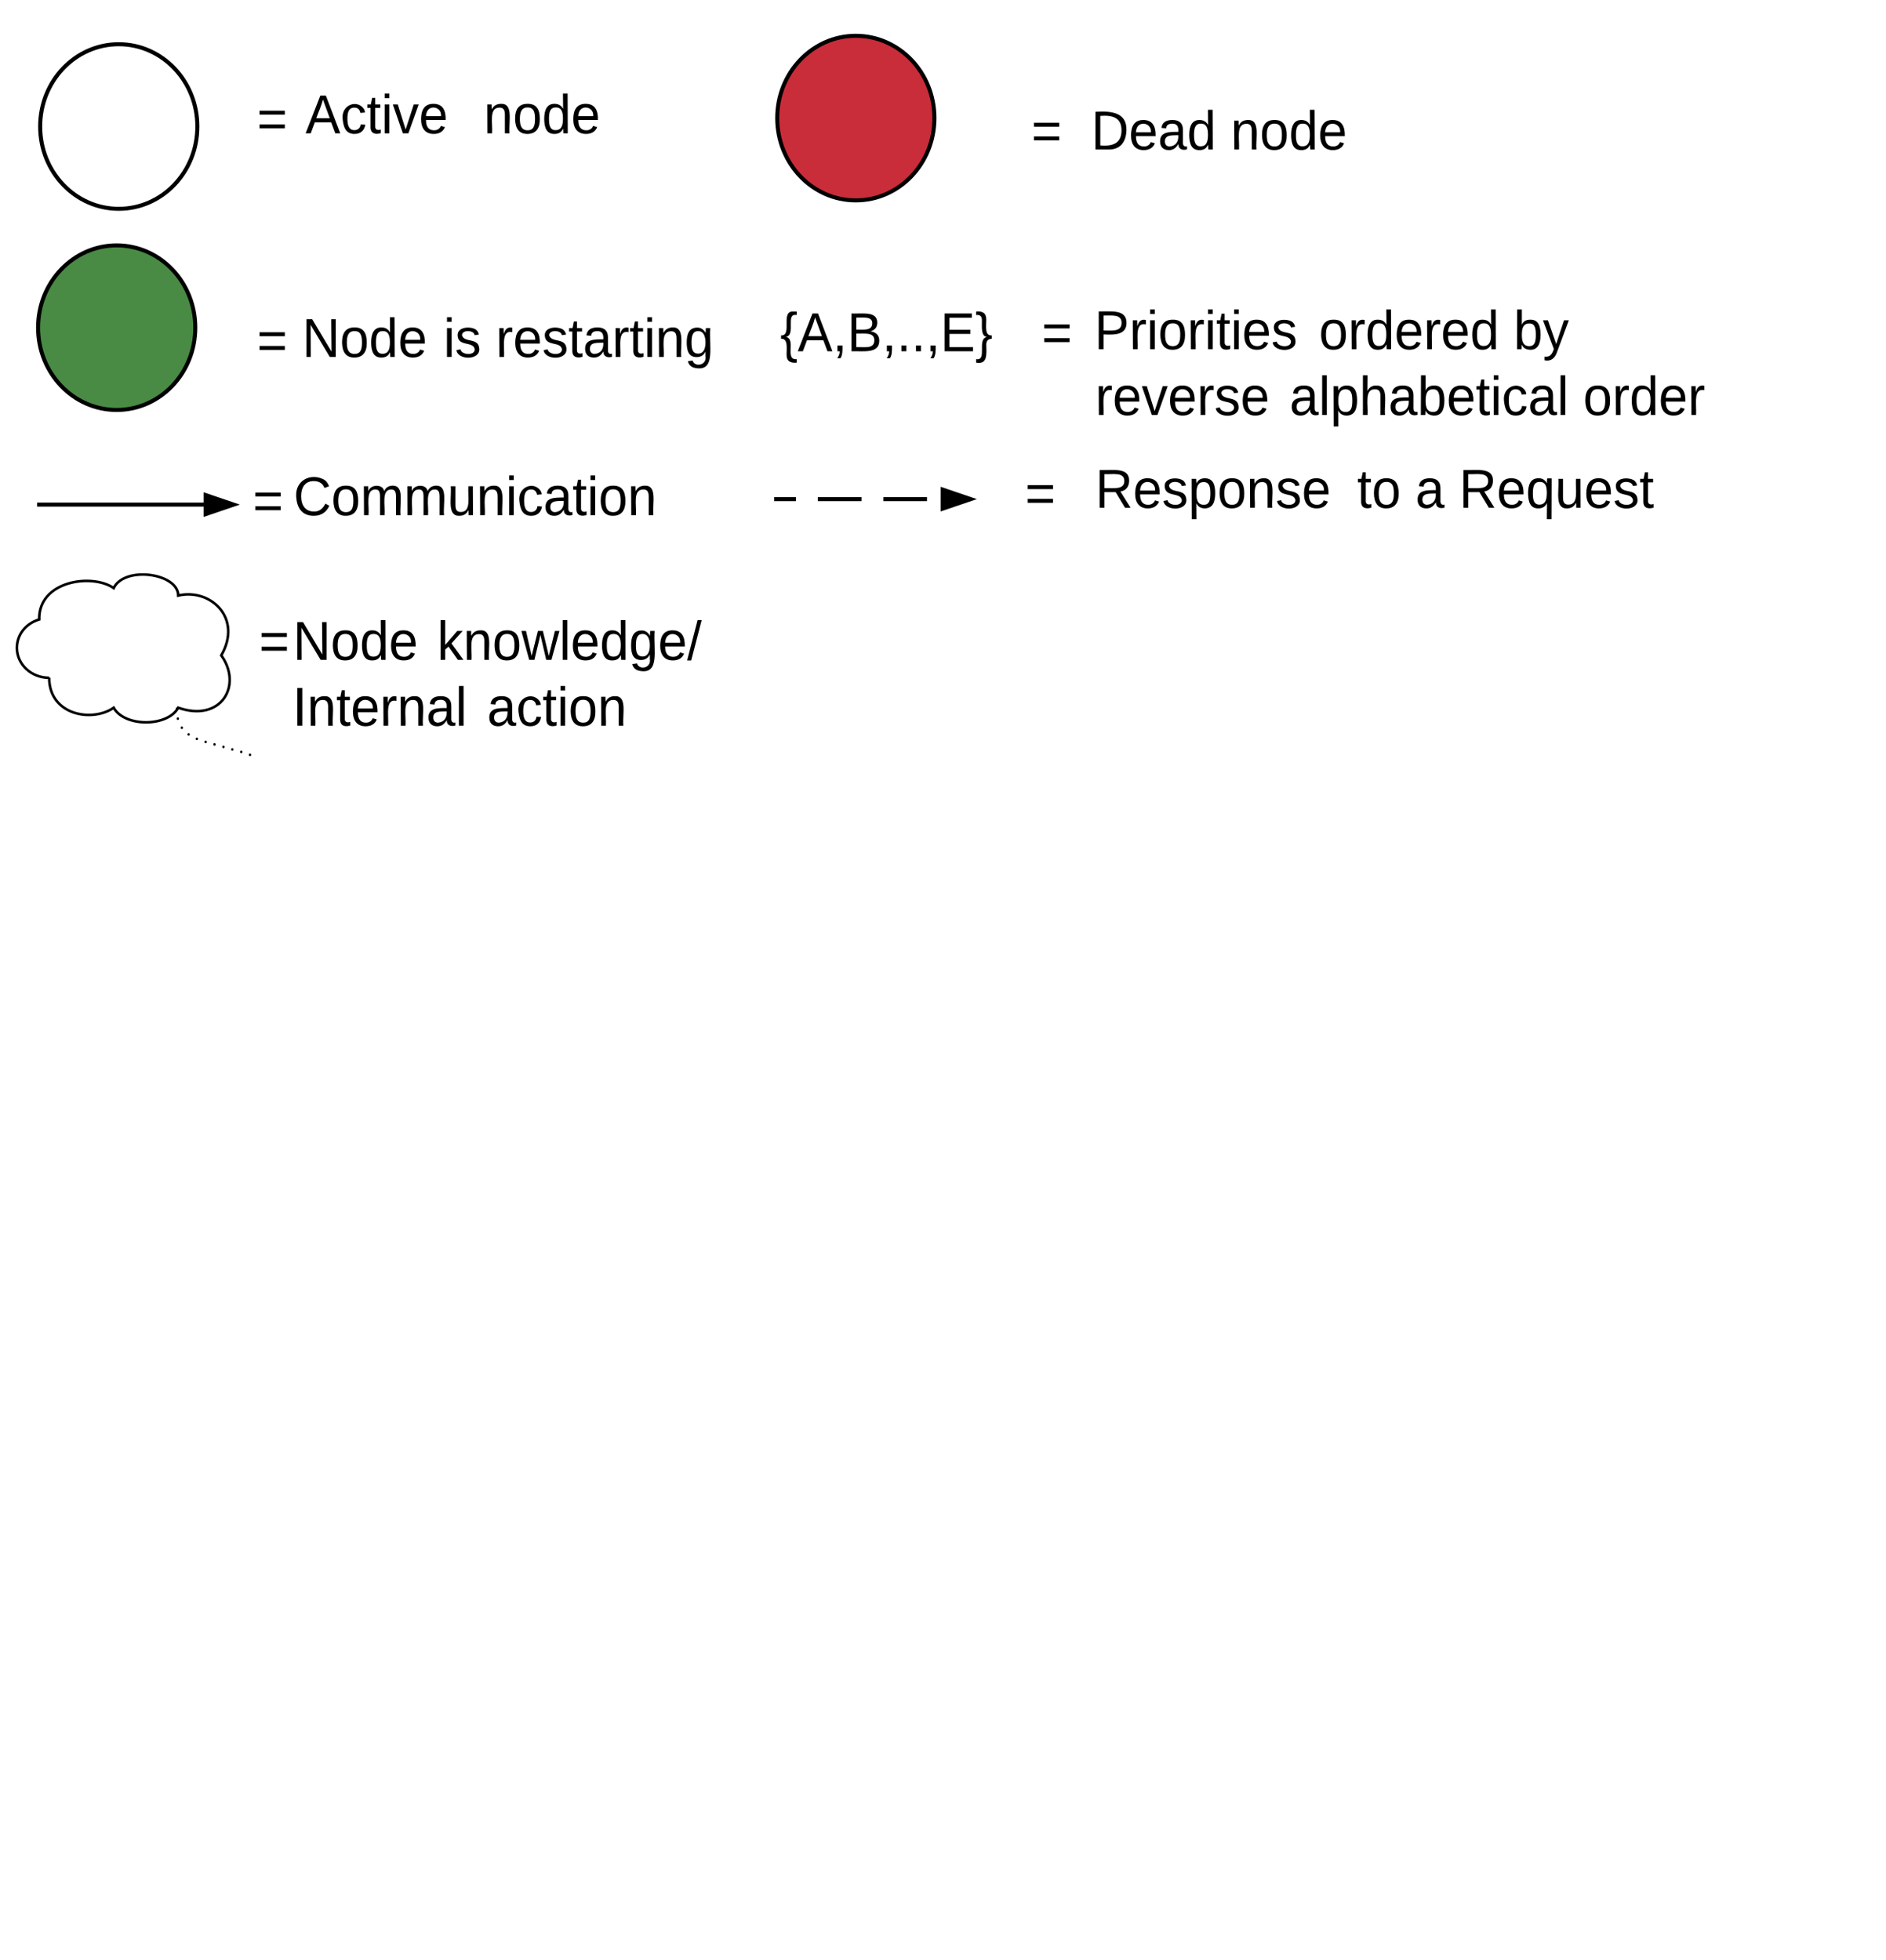 <?xml version="1.0" encoding="UTF-8" standalone="no"?>
<svg
   xmlns:dc="http://purl.org/dc/elements/1.1/"
   xmlns:cc="http://creativecommons.org/ns#"
   xmlns:rdf="http://www.w3.org/1999/02/22-rdf-syntax-ns#"
   xmlns:svg="http://www.w3.org/2000/svg"
   xmlns="http://www.w3.org/2000/svg"
   xmlns:xlink="http://www.w3.org/1999/xlink"
   version="1.1"
   id="svg2"
   height="769"
   width="740">
  <defs
     id="defs467" />
  <g
     id="g4"
     transform="translate(0 -44)">
    <path
       style="fill:none"
       id="path6"
       d="m 235.134,566.679 c 0,-2.228 1.727,-4.036 3.855,-4.036 l 208.16,0 c 2.128,0 3.855,1.808 3.855,4.036 l 0,40.36 c 0,2.228 -1.727,4.036 -3.855,4.036 l -208.16,0 c -2.128,0 -3.855,-1.808 -3.855,-4.036 z" />
    <use
       height="100%"
       width="100%"
       y="0"
       x="0"
       id="use8"
       transform="matrix(0.771,0,0,0.807,101.607,302.893)"
       xlink:href="#a" />
    <use
       height="100%"
       width="100%"
       y="0"
       x="0"
       id="use10"
       transform="matrix(0.771,0,0,0.807,114.953,302.893)"
       xlink:href="#b" />
    <use
       height="100%"
       width="100%"
       y="0"
       x="0"
       id="use12"
       transform="matrix(0.771,0,0,0.807,171.49,302.893)"
       xlink:href="#c" />
    <use
       id="use14"
       transform="matrix(1,0,0,1,300,682) translate(41.593 53.333)"
       xlink:href="#d" />
    <use
       height="100%"
       width="100%"
       y="0"
       x="0"
       id="use16"
       transform="matrix(0.771,0,0,0.807,114.781,328.723)"
       xlink:href="#e" />
    <use
       height="100%"
       width="100%"
       y="0"
       x="0"
       id="use18"
       transform="matrix(0.771,0,0,0.807,191.135,328.723)"
       xlink:href="#f" />
    <path
       style="fill:#ffffff;stroke:#000000;stroke-width:1.016"
       id="path20"
       d="m 19.295,309.945 c -6.989,0 -12.659,-5.257 -12.659,-11.737 0,-5.184 3.429,-9.561 8.746,-11.165 -0.306,-15.243 20.793,-18.177 29.233,-12.309 4.22,-8.803 25.319,-5.868 25.319,2.934 12.659,-2.934 25.319,8.803 16.879,23.473 8.44,11.737 0,26.408 -16.879,20.539 -4.22,7.629 -21.099,7.629 -25.319,0 -8.44,5.868 -25.319,2.934 -25.319,-11.737 z" />
    <use
       id="use22"
       transform="matrix(1,0,0,1,100,652) translate(78.505 66.9)"
       xlink:href="#g" />
    <path
       style="fill:#ffffff;stroke:#000000;stroke-width:1.578"
       id="path24"
       d="m 77.437,93.639 c 0,17.839 -13.8,32.288 -30.839,32.288 -17.038,0 -30.839,-14.449 -30.839,-32.288 0,-17.839 13.8,-32.288 30.839,-32.288 17.038,0 30.839,14.449 30.839,32.288 z" />
    <use
       id="use26"
       transform="matrix(1,0,0,1,140,64) translate(40.005 44.4)"
       xlink:href="#g" />
    <path
       style="fill:none"
       id="path28"
       d="m 238.556,75.903 c 0,-2.228 1.727,-4.036 3.855,-4.036 l 192.741,0 c 2.128,0 3.855,1.808 3.855,4.036 l 0,40.36 c 0,2.228 -1.727,4.036 -3.855,4.036 l -192.741,0 c -2.128,0 -3.855,-1.808 -3.855,-4.036 z" />
    <use
       height="100%"
       width="100%"
       y="0"
       x="0"
       id="use30"
       transform="matrix(0.771,0,0,0.807,100.793,97.944)"
       xlink:href="#h" />
    <use
       height="100%"
       width="100%"
       y="0"
       x="0"
       id="use32"
       transform="matrix(0.771,0,0,0.807,119.867,96.315)"
       xlink:href="#i" />
    <use
       height="100%"
       width="100%"
       y="0"
       x="0"
       id="use34"
       transform="matrix(0.771,0,0,0.807,189.825,96.315)"
       xlink:href="#j" />
    <path
       id="path36"
       fill="none"
       d="M20 405c0-2.76 2.24-5 5-5h690c2.76 0 5 2.24 5 5v98c0 2.76-2.24 5-5 5H25c-2.76 0-5-2.24-5-5z" />
    <use
       height="100%"
       width="100%"
       y="0"
       x="0"
       id="use38"
       transform="matrix(0.771,0,0,0.807,306.116,181.815)"
       xlink:href="#k" />
    <use
       height="100%"
       width="100%"
       y="0"
       x="0"
       id="use40"
       transform="matrix(0.771,0,0,0.807,408.718,181.815)"
       xlink:href="#l" />
    <use
       height="100%"
       width="100%"
       y="0"
       x="0"
       id="use42"
       transform="matrix(0.771,0,0,0.807,429.396,181.001)"
       xlink:href="#m" />
    <use
       height="100%"
       width="100%"
       y="0"
       x="0"
       id="use44"
       transform="matrix(0.771,0,0,0.807,517.514,181.001)"
       xlink:href="#n" />
    <use
       height="100%"
       width="100%"
       y="0"
       x="0"
       id="use46"
       transform="matrix(0.771,0,0,0.807,593.925,181.001)"
       xlink:href="#o" />
    <use
       id="use48"
       transform="matrix(1,0,0,1,20,400) translate(40.63 75.333)"
       xlink:href="#p" />
    <use
       height="100%"
       width="100%"
       y="0"
       x="0"
       id="use50"
       transform="matrix(0.771,0,0,0.807,429.738,206.831)"
       xlink:href="#q" />
    <use
       height="100%"
       width="100%"
       y="0"
       x="0"
       id="use52"
       transform="matrix(0.771,0,0,0.807,505.978,206.831)"
       xlink:href="#r" />
    <use
       height="100%"
       width="100%"
       y="0"
       x="0"
       id="use54"
       transform="matrix(0.771,0,0,0.807,621.165,206.831)"
       xlink:href="#s" />
    <path
       style="fill:none;stroke:#000000;stroke-width:1.578"
       id="path56"
       d="m 14.568,241.982 77.096,0" />
    <path
       style="stroke:#000000;stroke-width:1.578"
       id="path58"
       d="m 91.664,241.982 -11.002,3.745 0,-7.491 z" />
    <path
       style="fill:none"
       id="path60"
       d="m 303.757,239.833 77.096,0" />
    <path
       style="fill:none;stroke:#000000;stroke-width:1.578"
       id="path62"
       d="m 303.757,239.833 8.558,0 m 8.573,0 17.139,0 m 8.558,0 17.139,0 m 8.558,0 8.573,0" />
    <path
       style="stroke:#000000;stroke-width:1.578"
       id="path64"
       d="m 380.854,239.833 -11.002,3.745 0,-7.491 z" />
    <path
       id="path66"
       fill="none"
       d="M232.1 763.63V766l.14 2.04.26 1.8.35 1.57.43 1.45.5 1.32.58 1.24.66 1.17.74 1.12.84 1.07.95 1.06 1.1 1.06 1.3 1.05 1.53 1.08 1.87 1.13 2.38 1.2 3.2 1.34 4.88 1.6 37.24 9.58 4.78 2 3.8 1.9.38.22" />
    <path
       id="path68"
       d="m 69.93,322.031 c 0,0.284 -0.207,0.517 -0.47,0.517 -0.258,0 -0.47,-0.233 -0.47,-0.517 0,-0.284 0.211,-0.517 0.47,-0.517 0.263,0 0.47,0.233 0.47,0.517 z m 0.329,3.938 c 0,0.284 -0.207,0.517 -0.47,0.517 -0.254,0 -0.47,-0.233 -0.47,-0.517 0,-0.284 0.216,-0.517 0.47,-0.517 0.263,0 0.47,0.233 0.47,0.517 z m 1.55,3.556 c 0,0.284 -0.211,0.517 -0.47,0.517 -0.263,0 -0.47,-0.233 -0.47,-0.517 0,-0.289 0.207,-0.517 0.47,-0.517 0.258,0 0.47,0.227 0.47,0.517 z m 2.667,2.636 c 0,0.279 -0.207,0.517 -0.47,0.517 -0.258,0 -0.47,-0.238 -0.47,-0.517 0,-0.289 0.211,-0.517 0.47,-0.517 0.263,0 0.47,0.227 0.47,0.517 z m 3.24,1.731 c 0,0.289 -0.216,0.517 -0.47,0.517 -0.263,0 -0.47,-0.227 -0.47,-0.517 0,-0.284 0.207,-0.517 0.47,-0.517 0.254,0 0.47,0.233 0.47,0.517 z m 3.428,1.189 c 0,0.279 -0.207,0.517 -0.47,0.517 -0.254,0 -0.47,-0.238 -0.47,-0.517 0,-0.295 0.216,-0.517 0.47,-0.517 0.263,0 0.47,0.222 0.47,0.517 z m 3.499,0.982 c 0,0.284 -0.211,0.517 -0.47,0.517 -0.263,0 -0.47,-0.233 -0.47,-0.517 0,-0.284 0.207,-0.517 0.47,-0.517 0.258,0 0.47,0.233 0.47,0.517 z m 3.489,0.982 c 0,0.289 -0.211,0.517 -0.47,0.517 -0.258,0 -0.47,-0.227 -0.47,-0.517 0,-0.279 0.211,-0.517 0.47,-0.517 0.258,0 0.47,0.238 0.47,0.517 z m 3.494,0.992 c 0,0.284 -0.211,0.517 -0.47,0.517 -0.263,0 -0.47,-0.233 -0.47,-0.517 0,-0.284 0.207,-0.517 0.47,-0.517 0.258,0 0.47,0.233 0.47,0.517 z m 3.489,0.982 c 0,0.289 -0.211,0.517 -0.47,0.517 -0.258,0 -0.47,-0.227 -0.47,-0.517 0,-0.279 0.211,-0.517 0.47,-0.517 0.258,0 0.47,0.238 0.47,0.517 z m 3.447,1.147 c 0,0.284 -0.211,0.517 -0.47,0.517 -0.263,0 -0.47,-0.233 -0.47,-0.517 0,-0.284 0.207,-0.517 0.47,-0.517 0.258,0 0.47,0.233 0.47,0.517 z" />
    <path
       style="fill:none"
       id="path72"
       d="m 235.134,474.659 c 0,-2.228 1.727,-4.036 3.855,-4.036 l 269.837,0 c 2.128,0 3.855,1.808 3.855,4.036 l 0,40.36 c 0,2.228 -1.727,4.036 -3.855,4.036 l -269.837,0 c -2.128,0 -3.855,-1.808 -3.855,-4.036 z" />
    <g
       transform="matrix(0.771,0,0,0.807,170.028,-242.026)"
       id="g74">
      <use
         height="100%"
         width="100%"
         y="0"
         x="0"
         id="use76"
         transform="translate(301.148,603.333)"
         xlink:href="#a" />
      <use
         height="100%"
         width="100%"
         y="0"
         x="0"
         id="use78"
         transform="translate(336.857,601.315)"
         xlink:href="#t" />
      <use
         height="100%"
         width="100%"
         y="0"
         x="0"
         id="use80"
         transform="translate(470.153,601.315)"
         xlink:href="#u" />
      <use
         height="100%"
         width="100%"
         y="0"
         x="0"
         id="use82"
         transform="translate(499.783,601.315)"
         xlink:href="#v" />
      <use
         height="100%"
         width="100%"
         y="0"
         x="0"
         id="use84"
         transform="translate(522.005,601.315)"
         xlink:href="#w" />
    </g>
    <path
       style="fill:none"
       id="path86"
       d="m 238.556,426.227 c 0,-2.228 1.727,-4.036 3.855,-4.036 l 223.579,0 c 2.128,0 3.855,1.808 3.855,4.036 l 0,40.36 c 0,2.228 -1.727,4.036 -3.855,4.036 l -223.579,0 c -2.128,0 -3.855,-1.808 -3.855,-4.036 z" />
    <g
       transform="matrix(0.771,0,0,0.807,-133.01,-190.705)"
       id="g88">
      <use
         height="100%"
         width="100%"
         y="0"
         x="0"
         id="use90"
         transform="translate(301.148,543.333)"
         xlink:href="#a" />
      <use
         height="100%"
         width="100%"
         y="0"
         x="0"
         id="use92"
         transform="translate(321.915,541.315)"
         xlink:href="#x" />
    </g>
    <path
       style="fill:#c92d39;stroke:#000000;stroke-width:1.578"
       id="path94"
       d="m 366.627,90.335 c 0,17.839 -13.8,32.288 -30.839,32.288 -17.038,0 -30.839,-14.449 -30.839,-32.288 0,-17.839 13.8,-32.288 30.839,-32.288 17.038,0 30.839,14.449 30.839,32.288 z" />
    <g
       id="g96">
      <use
         id="use98"
         transform="matrix(1,0,0,1,140,180) translate(40.005 44.4)"
         xlink:href="#g" />
    </g>
    <path
       style="fill:#498a44;stroke:#000000;stroke-width:1.578"
       id="path100"
       d="m 76.623,172.565 c 0,17.839 -13.8,32.288 -30.839,32.288 -17.038,0 -30.839,-14.449 -30.839,-32.288 0,-17.839 13.8,-32.288 30.839,-32.288 17.038,0 30.839,14.449 30.839,32.288 z" />
    <g
       id="g102">
      <use
         id="use104"
         transform="matrix(1,0,0,1,140,296) translate(40.005 44.4)"
         xlink:href="#g" />
    </g>
    <path
       style="fill:none"
       id="path106"
       d="m 235.134,177.61 c 0,-2.228 1.727,-4.036 3.855,-4.036 l 146.483,0 c 2.128,0 3.855,1.808 3.855,4.036 l 0,40.36 c 0,2.228 -1.727,4.036 -3.855,4.036 l -146.483,0 c -2.128,0 -3.855,-1.808 -3.855,-4.036 z" />
    <g
       transform="matrix(0.771,0,0,0.807,172.472,-87.249)"
       id="g108">
      <use
         height="100%"
         width="100%"
         y="0"
         x="0"
         id="use110"
         transform="translate(301.148,235.333)"
         xlink:href="#a" />
      <use
         height="100%"
         width="100%"
         y="0"
         x="0"
         id="use112"
         transform="translate(331.574,235.333)"
         xlink:href="#y" />
      <use
         height="100%"
         width="100%"
         y="0"
         x="0"
         id="use114"
         transform="translate(402.611,235.333)"
         xlink:href="#j" />
    </g>
    <path
       style="fill:none"
       id="path116"
       d="m 119.459,160.457 c 0,-2.228 1.727,-4.036 3.855,-4.036 l 208.16,0 c 2.128,0 3.855,1.808 3.855,4.036 l 0,40.36 c 0,2.228 -1.727,4.036 -3.855,4.036 l -208.16,0 c -2.128,0 -3.855,-1.808 -3.855,-4.036 z" />
    <g
       transform="matrix(0.771,0,0,0.807,-131.381,-98.653)"
       id="g118">
      <use
         height="100%"
         width="100%"
         y="0"
         x="0"
         id="use120"
         transform="translate(301.148,351.333)"
         xlink:href="#a" />
      <use
         height="100%"
         width="100%"
         y="0"
         x="0"
         id="use122"
         transform="translate(324.178,350.324)"
         xlink:href="#b" />
      <use
         height="100%"
         width="100%"
         y="0"
         x="0"
         id="use124"
         transform="translate(396.103,350.324)"
         xlink:href="#z" />
      <use
         height="100%"
         width="100%"
         y="0"
         x="0"
         id="use126"
         transform="translate(422.696,350.324)"
         xlink:href="#A" />
    </g>
    <defs
       id="defs128">
      <path
         id="B"
         d="M18-150v-26h174v26H18zm0 90v-26h174v26H18" />
      <use
         id="a"
         xlink:href="#B"
         transform="matrix(0.074,0,0,0.074,0,0)" />
      <path
         id="C"
         d="M190 0L58-211 59 0H30v-248h39L202-35l-2-213h31V0h-41" />
      <path
         id="D"
         d="M100-194c62-1 85 37 85 99 1 63-27 99-86 99S16-35 15-95c0-66 28-99 85-99zM99-20c44 1 53-31 53-75 0-43-8-75-51-75s-53 32-53 75 10 74 51 75" />
      <path
         id="E"
         d="M85-194c31 0 48 13 60 33l-1-100h32l1 261h-30c-2-10 0-23-3-31C134-8 116 4 85 4 32 4 16-35 15-94c0-66 23-100 70-100zm9 24c-40 0-46 34-46 75 0 40 6 74 45 74 42 0 51-32 51-76 0-42-9-74-50-73" />
      <path
         id="F"
         d="M100-194c63 0 86 42 84 106H49c0 40 14 67 53 68 26 1 43-12 49-29l28 8c-11 28-37 45-77 45C44 4 14-33 15-96c1-61 26-98 85-98zm52 81c6-60-76-77-97-28-3 7-6 17-6 28h103" />
      <g
         id="b">
        <use
           id="use137"
           xlink:href="#C"
           transform="matrix(0.074,0,0,0.074,0,0)" />
        <use
           id="use139"
           xlink:href="#D"
           transform="matrix(0.074,0,0,0.074,19.185,0)" />
        <use
           id="use141"
           xlink:href="#E"
           transform="matrix(0.074,0,0,0.074,34,0)" />
        <use
           id="use143"
           xlink:href="#F"
           transform="matrix(0.074,0,0,0.074,48.815,0)" />
      </g>
      <path
         id="G"
         d="M143 0L79-87 56-68V0H24v-261h32v163l83-92h37l-77 82L181 0h-38" />
      <path
         id="H"
         d="M117-194c89-4 53 116 60 194h-32v-121c0-31-8-49-39-48C34-167 62-67 57 0H25l-1-190h30c1 10-1 24 2 32 11-22 29-35 61-36" />
      <path
         id="I"
         d="M206 0h-36l-40-164L89 0H53L-1-190h32L70-26l43-164h34l41 164 42-164h31" />
      <path
         id="J"
         d="M24 0v-261h32V0H24" />
      <path
         id="K"
         d="M177-190C167-65 218 103 67 71c-23-6-38-20-44-43l32-5c15 47 100 32 89-28v-30C133-14 115 1 83 1 29 1 15-40 15-95c0-56 16-97 71-98 29-1 48 16 59 35 1-10 0-23 2-32h30zM94-22c36 0 50-32 50-73 0-42-14-75-50-75-39 0-46 34-46 75s6 73 46 73" />
      <path
         id="L"
         d="M0 4l72-265h28L28 4H0" />
      <g
         id="c">
        <use
           id="use152"
           xlink:href="#G"
           transform="matrix(0.074,0,0,0.074,0,0)" />
        <use
           id="use154"
           xlink:href="#H"
           transform="matrix(0.074,0,0,0.074,13.333,0)" />
        <use
           id="use156"
           xlink:href="#D"
           transform="matrix(0.074,0,0,0.074,28.148,0)" />
        <use
           id="use158"
           xlink:href="#I"
           transform="matrix(0.074,0,0,0.074,42.963,0)" />
        <use
           id="use160"
           xlink:href="#J"
           transform="matrix(0.074,0,0,0.074,62.148,0)" />
        <use
           id="use162"
           xlink:href="#F"
           transform="matrix(0.074,0,0,0.074,68,0)" />
        <use
           id="use164"
           xlink:href="#E"
           transform="matrix(0.074,0,0,0.074,82.815,0)" />
        <use
           id="use166"
           xlink:href="#K"
           transform="matrix(0.074,0,0,0.074,97.63,0)" />
        <use
           id="use168"
           xlink:href="#F"
           transform="matrix(0.074,0,0,0.074,112.444,0)" />
        <use
           id="use170"
           xlink:href="#L"
           transform="matrix(0.074,0,0,0.074,127.259,0)" />
      </g>
      <path
         id="M"
         d="M33 0v-248h34V0H33" />
      <path
         id="N"
         d="M59-47c-2 24 18 29 38 22v24C64 9 27 4 27-40v-127H5v-23h24l9-43h21v43h35v23H59v120" />
      <path
         id="O"
         d="M114-163C36-179 61-72 57 0H25l-1-190h30c1 12-1 29 2 39 6-27 23-49 58-41v29" />
      <path
         id="P"
         d="M141-36C126-15 110 5 73 4 37 3 15-17 15-53c-1-64 63-63 125-63 3-35-9-54-41-54-24 1-41 7-42 31l-33-3c5-37 33-52 76-52 45 0 72 20 72 64v82c-1 20 7 32 28 27v20c-31 9-61-2-59-35zM48-53c0 20 12 33 32 33 41-3 63-29 60-74-43 2-92-5-92 41" />
      <g
         id="e">
        <use
           id="use177"
           xlink:href="#M"
           transform="matrix(0.074,0,0,0.074,0,0)" />
        <use
           id="use179"
           xlink:href="#H"
           transform="matrix(0.074,0,0,0.074,7.407,0)" />
        <use
           id="use181"
           xlink:href="#N"
           transform="matrix(0.074,0,0,0.074,22.222,0)" />
        <use
           id="use183"
           xlink:href="#F"
           transform="matrix(0.074,0,0,0.074,29.63,0)" />
        <use
           id="use185"
           xlink:href="#O"
           transform="matrix(0.074,0,0,0.074,44.444,0)" />
        <use
           id="use187"
           xlink:href="#H"
           transform="matrix(0.074,0,0,0.074,53.259,0)" />
        <use
           id="use189"
           xlink:href="#P"
           transform="matrix(0.074,0,0,0.074,68.074,0)" />
        <use
           id="use191"
           xlink:href="#J"
           transform="matrix(0.074,0,0,0.074,82.889,0)" />
      </g>
      <path
         id="Q"
         d="M96-169c-40 0-48 33-48 73s9 75 48 75c24 0 41-14 43-38l32 2c-6 37-31 61-74 61-59 0-76-41-82-99-10-93 101-131 147-64 4 7 5 14 7 22l-32 3c-4-21-16-35-41-35" />
      <path
         id="R"
         d="M24-231v-30h32v30H24zM24 0v-190h32V0H24" />
      <g
         id="f">
        <use
           id="use196"
           xlink:href="#P"
           transform="matrix(0.074,0,0,0.074,0,0)" />
        <use
           id="use198"
           xlink:href="#Q"
           transform="matrix(0.074,0,0,0.074,14.815,0)" />
        <use
           id="use200"
           xlink:href="#N"
           transform="matrix(0.074,0,0,0.074,28.148,0)" />
        <use
           id="use202"
           xlink:href="#R"
           transform="matrix(0.074,0,0,0.074,35.556,0)" />
        <use
           id="use204"
           xlink:href="#D"
           transform="matrix(0.074,0,0,0.074,41.407,0)" />
        <use
           id="use206"
           xlink:href="#H"
           transform="matrix(0.074,0,0,0.074,56.222,0)" />
      </g>
      <use
         id="h"
         xlink:href="#B"
         transform="matrix(0.074,0,0,0.074,0,0)" />
      <path
         id="S"
         d="M205 0l-28-72H64L36 0H1l101-248h38L239 0h-34zm-38-99l-47-123c-12 45-31 82-46 123h93" />
      <path
         id="T"
         d="M108 0H70L1-190h34L89-25l56-165h34" />
      <g
         id="i">
        <use
           id="use212"
           xlink:href="#S"
           transform="matrix(0.074,0,0,0.074,0,0)" />
        <use
           id="use214"
           xlink:href="#Q"
           transform="matrix(0.074,0,0,0.074,17.778,0)" />
        <use
           id="use216"
           xlink:href="#N"
           transform="matrix(0.074,0,0,0.074,31.111,0)" />
        <use
           id="use218"
           xlink:href="#R"
           transform="matrix(0.074,0,0,0.074,38.519,0)" />
        <use
           id="use220"
           xlink:href="#T"
           transform="matrix(0.074,0,0,0.074,44.37,0)" />
        <use
           id="use222"
           xlink:href="#F"
           transform="matrix(0.074,0,0,0.074,57.704,0)" />
      </g>
      <g
         id="j">
        <use
           id="use225"
           xlink:href="#H"
           transform="matrix(0.074,0,0,0.074,0,0)" />
        <use
           id="use227"
           xlink:href="#D"
           transform="matrix(0.074,0,0,0.074,14.815,0)" />
        <use
           id="use229"
           xlink:href="#E"
           transform="matrix(0.074,0,0,0.074,29.63,0)" />
        <use
           id="use231"
           xlink:href="#F"
           transform="matrix(0.074,0,0,0.074,44.444,0)" />
      </g>
      <path
         id="U"
         d="M39-94c74 12-11 154 75 146v23c-44 4-70-10-70-52C44-23 55-84 6-82v-22c81 4-7-162 84-157h24v23c-82-15-2 131-75 144" />
      <path
         id="V"
         d="M68-38c1 34 0 65-14 84H32c9-13 17-26 17-46H33v-38h35" />
      <path
         id="W"
         d="M160-131c35 5 61 23 61 61C221 17 115-2 30 0v-248c76 3 177-17 177 60 0 33-19 50-47 57zm-97-11c50-1 110 9 110-42 0-47-63-36-110-37v79zm0 115c55-2 124 14 124-45 0-56-70-42-124-44v89" />
      <path
         id="X"
         d="M33 0v-38h34V0H33" />
      <path
         id="Y"
         d="M30 0v-248h187v28H63v79h144v27H63v87h162V0H30" />
      <path
         id="Z"
         d="M76-40C78 24 84 88 6 75V52C86 64 9-79 80-94c-40-6-34-59-34-106 1-29-11-41-40-38v-23c44-4 70 10 70 52 0 47-12 108 38 105v22c-26 1-39 14-38 42" />
      <g
         id="k">
        <use
           id="use240"
           xlink:href="#U"
           transform="matrix(0.074,0,0,0.074,0,0)" />
        <use
           id="use242"
           xlink:href="#S"
           transform="matrix(0.074,0,0,0.074,8.889,0)" />
        <use
           id="use244"
           xlink:href="#V"
           transform="matrix(0.074,0,0,0.074,26.667,0)" />
        <use
           id="use246"
           xlink:href="#W"
           transform="matrix(0.074,0,0,0.074,34.074,0)" />
        <use
           id="use248"
           xlink:href="#V"
           transform="matrix(0.074,0,0,0.074,51.852,0)" />
        <use
           id="use250"
           xlink:href="#X"
           transform="matrix(0.074,0,0,0.074,59.259,0)" />
        <use
           id="use252"
           xlink:href="#X"
           transform="matrix(0.074,0,0,0.074,66.667,0)" />
        <use
           id="use254"
           xlink:href="#V"
           transform="matrix(0.074,0,0,0.074,74.074,0)" />
        <use
           id="use256"
           xlink:href="#Y"
           transform="matrix(0.074,0,0,0.074,81.481,0)" />
        <use
           id="use258"
           xlink:href="#Z"
           transform="matrix(0.074,0,0,0.074,99.259,0)" />
      </g>
      <use
         id="l"
         xlink:href="#B"
         transform="matrix(0.074,0,0,0.074,0,0)" />
      <path
         id="aa"
         d="M30-248c87 1 191-15 191 75 0 78-77 80-158 76V0H30v-248zm33 125c57 0 124 11 124-50 0-59-68-47-124-48v98" />
      <path
         id="ab"
         d="M135-143c-3-34-86-38-87 0 15 53 115 12 119 90S17 21 10-45l28-5c4 36 97 45 98 0-10-56-113-15-118-90-4-57 82-63 122-42 12 7 21 19 24 35" />
      <g
         id="m">
        <use
           id="use264"
           xlink:href="#aa"
           transform="matrix(0.074,0,0,0.074,0,0)" />
        <use
           id="use266"
           xlink:href="#O"
           transform="matrix(0.074,0,0,0.074,17.778,0)" />
        <use
           id="use268"
           xlink:href="#R"
           transform="matrix(0.074,0,0,0.074,26.593,0)" />
        <use
           id="use270"
           xlink:href="#D"
           transform="matrix(0.074,0,0,0.074,32.444,0)" />
        <use
           id="use272"
           xlink:href="#O"
           transform="matrix(0.074,0,0,0.074,47.259,0)" />
        <use
           id="use274"
           xlink:href="#R"
           transform="matrix(0.074,0,0,0.074,56.074,0)" />
        <use
           id="use276"
           xlink:href="#N"
           transform="matrix(0.074,0,0,0.074,61.926,0)" />
        <use
           id="use278"
           xlink:href="#R"
           transform="matrix(0.074,0,0,0.074,69.333,0)" />
        <use
           id="use280"
           xlink:href="#F"
           transform="matrix(0.074,0,0,0.074,75.185,0)" />
        <use
           id="use282"
           xlink:href="#ab"
           transform="matrix(0.074,0,0,0.074,90,0)" />
      </g>
      <g
         id="n">
        <use
           id="use285"
           xlink:href="#D"
           transform="matrix(0.074,0,0,0.074,0,0)" />
        <use
           id="use287"
           xlink:href="#O"
           transform="matrix(0.074,0,0,0.074,14.815,0)" />
        <use
           id="use289"
           xlink:href="#E"
           transform="matrix(0.074,0,0,0.074,23.63,0)" />
        <use
           id="use291"
           xlink:href="#F"
           transform="matrix(0.074,0,0,0.074,38.444,0)" />
        <use
           id="use293"
           xlink:href="#O"
           transform="matrix(0.074,0,0,0.074,53.259,0)" />
        <use
           id="use295"
           xlink:href="#F"
           transform="matrix(0.074,0,0,0.074,62.074,0)" />
        <use
           id="use297"
           xlink:href="#E"
           transform="matrix(0.074,0,0,0.074,76.889,0)" />
      </g>
      <path
         id="ac"
         d="M115-194c53 0 69 39 70 98 0 66-23 100-70 100C84 3 66-7 56-30L54 0H23l1-261h32v101c10-23 28-34 59-34zm-8 174c40 0 45-34 45-75 0-40-5-75-45-74-42 0-51 32-51 76 0 43 10 73 51 73" />
      <path
         id="ad"
         d="M179-190L93 31C79 59 56 82 12 73V49c39 6 53-20 64-50L1-190h34L92-34l54-156h33" />
      <g
         id="o">
        <use
           id="use302"
           xlink:href="#ac"
           transform="matrix(0.074,0,0,0.074,0,0)" />
        <use
           id="use304"
           xlink:href="#ad"
           transform="matrix(0.074,0,0,0.074,14.815,0)" />
      </g>
      <g
         id="q">
        <use
           id="use307"
           xlink:href="#O"
           transform="matrix(0.074,0,0,0.074,0,0)" />
        <use
           id="use309"
           xlink:href="#F"
           transform="matrix(0.074,0,0,0.074,8.815,0)" />
        <use
           id="use311"
           xlink:href="#T"
           transform="matrix(0.074,0,0,0.074,23.63,0)" />
        <use
           id="use313"
           xlink:href="#F"
           transform="matrix(0.074,0,0,0.074,36.963,0)" />
        <use
           id="use315"
           xlink:href="#O"
           transform="matrix(0.074,0,0,0.074,51.778,0)" />
        <use
           id="use317"
           xlink:href="#ab"
           transform="matrix(0.074,0,0,0.074,60.593,0)" />
        <use
           id="use319"
           xlink:href="#F"
           transform="matrix(0.074,0,0,0.074,73.926,0)" />
      </g>
      <path
         id="ae"
         d="M115-194c55 1 70 41 70 98S169 2 115 4C84 4 66-9 55-30l1 105H24l-1-265h31l2 30c10-21 28-34 59-34zm-8 174c40 0 45-34 45-75s-6-73-45-74c-42 0-51 32-51 76 0 43 10 73 51 73" />
      <path
         id="af"
         d="M106-169C34-169 62-67 57 0H25v-261h32l-1 103c12-21 28-36 61-36 89 0 53 116 60 194h-32v-121c2-32-8-49-39-48" />
      <g
         id="r">
        <use
           id="use324"
           xlink:href="#P"
           transform="matrix(0.074,0,0,0.074,0,0)" />
        <use
           id="use326"
           xlink:href="#J"
           transform="matrix(0.074,0,0,0.074,14.815,0)" />
        <use
           id="use328"
           xlink:href="#ae"
           transform="matrix(0.074,0,0,0.074,20.667,0)" />
        <use
           id="use330"
           xlink:href="#af"
           transform="matrix(0.074,0,0,0.074,35.481,0)" />
        <use
           id="use332"
           xlink:href="#P"
           transform="matrix(0.074,0,0,0.074,50.296,0)" />
        <use
           id="use334"
           xlink:href="#ac"
           transform="matrix(0.074,0,0,0.074,65.111,0)" />
        <use
           id="use336"
           xlink:href="#F"
           transform="matrix(0.074,0,0,0.074,79.926,0)" />
        <use
           id="use338"
           xlink:href="#N"
           transform="matrix(0.074,0,0,0.074,94.741,0)" />
        <use
           id="use340"
           xlink:href="#R"
           transform="matrix(0.074,0,0,0.074,102.148,0)" />
        <use
           id="use342"
           xlink:href="#Q"
           transform="matrix(0.074,0,0,0.074,108,0)" />
        <use
           id="use344"
           xlink:href="#P"
           transform="matrix(0.074,0,0,0.074,121.333,0)" />
        <use
           id="use346"
           xlink:href="#J"
           transform="matrix(0.074,0,0,0.074,136.148,0)" />
      </g>
      <g
         id="s">
        <use
           id="use349"
           xlink:href="#D"
           transform="matrix(0.074,0,0,0.074,0,0)" />
        <use
           id="use351"
           xlink:href="#O"
           transform="matrix(0.074,0,0,0.074,14.815,0)" />
        <use
           id="use353"
           xlink:href="#E"
           transform="matrix(0.074,0,0,0.074,23.63,0)" />
        <use
           id="use355"
           xlink:href="#F"
           transform="matrix(0.074,0,0,0.074,38.444,0)" />
        <use
           id="use357"
           xlink:href="#O"
           transform="matrix(0.074,0,0,0.074,53.259,0)" />
      </g>
      <path
         id="ag"
         d="M233-177c-1 41-23 64-60 70L243 0h-38l-65-103H63V0H30v-248c88 3 205-21 203 71zM63-129c60-2 137 13 137-47 0-61-80-42-137-45v92" />
      <g
         id="t">
        <use
           id="use361"
           xlink:href="#ag"
           transform="matrix(0.074,0,0,0.074,0,0)" />
        <use
           id="use363"
           xlink:href="#F"
           transform="matrix(0.074,0,0,0.074,19.185,0)" />
        <use
           id="use365"
           xlink:href="#ab"
           transform="matrix(0.074,0,0,0.074,34,0)" />
        <use
           id="use367"
           xlink:href="#ae"
           transform="matrix(0.074,0,0,0.074,47.333,0)" />
        <use
           id="use369"
           xlink:href="#D"
           transform="matrix(0.074,0,0,0.074,62.148,0)" />
        <use
           id="use371"
           xlink:href="#H"
           transform="matrix(0.074,0,0,0.074,76.963,0)" />
        <use
           id="use373"
           xlink:href="#ab"
           transform="matrix(0.074,0,0,0.074,91.778,0)" />
        <use
           id="use375"
           xlink:href="#F"
           transform="matrix(0.074,0,0,0.074,105.111,0)" />
      </g>
      <g
         id="u">
        <use
           id="use378"
           xlink:href="#N"
           transform="matrix(0.074,0,0,0.074,0,0)" />
        <use
           id="use380"
           xlink:href="#D"
           transform="matrix(0.074,0,0,0.074,7.407,0)" />
      </g>
      <use
         id="v"
         xlink:href="#P"
         transform="matrix(0.074,0,0,0.074,0,0)" />
      <path
         id="ah"
         d="M145-31C134-9 116 4 85 4 32 4 16-35 15-94c0-59 17-99 70-100 32-1 48 14 60 33 0-11-1-24 2-32h30l-1 268h-32zM93-21c41 0 51-33 51-76s-8-73-50-73c-40 0-46 35-46 75s5 74 45 74" />
      <path
         id="ai"
         d="M84 4C-5 8 30-112 23-190h32v120c0 31 7 50 39 49 72-2 45-101 50-169h31l1 190h-30c-1-10 1-25-2-33-11 22-28 36-60 37" />
      <g
         id="w">
        <use
           id="use386"
           xlink:href="#ag"
           transform="matrix(0.074,0,0,0.074,0,0)" />
        <use
           id="use388"
           xlink:href="#F"
           transform="matrix(0.074,0,0,0.074,19.185,0)" />
        <use
           id="use390"
           xlink:href="#ah"
           transform="matrix(0.074,0,0,0.074,34,0)" />
        <use
           id="use392"
           xlink:href="#ai"
           transform="matrix(0.074,0,0,0.074,48.815,0)" />
        <use
           id="use394"
           xlink:href="#F"
           transform="matrix(0.074,0,0,0.074,63.63,0)" />
        <use
           id="use396"
           xlink:href="#ab"
           transform="matrix(0.074,0,0,0.074,78.444,0)" />
        <use
           id="use398"
           xlink:href="#N"
           transform="matrix(0.074,0,0,0.074,91.778,0)" />
      </g>
      <path
         id="aj"
         d="M212-179c-10-28-35-45-73-45-59 0-87 40-87 99 0 60 29 101 89 101 43 0 62-24 78-52l27 14C228-24 195 4 139 4 59 4 22-46 18-125c-6-104 99-153 187-111 19 9 31 26 39 46" />
      <path
         id="ak"
         d="M210-169c-67 3-38 105-44 169h-31v-121c0-29-5-50-35-48C34-165 62-65 56 0H25l-1-190h30c1 10-1 24 2 32 10-44 99-50 107 0 11-21 27-35 58-36 85-2 47 119 55 194h-31v-121c0-29-5-49-35-48" />
      <g
         id="x">
        <use
           id="use403"
           xlink:href="#aj"
           transform="matrix(0.074,0,0,0.074,0,0)" />
        <use
           id="use405"
           xlink:href="#D"
           transform="matrix(0.074,0,0,0.074,19.185,0)" />
        <use
           id="use407"
           xlink:href="#ak"
           transform="matrix(0.074,0,0,0.074,34,0)" />
        <use
           id="use409"
           xlink:href="#ak"
           transform="matrix(0.074,0,0,0.074,56.148,0)" />
        <use
           id="use411"
           xlink:href="#ai"
           transform="matrix(0.074,0,0,0.074,78.296,0)" />
        <use
           id="use413"
           xlink:href="#H"
           transform="matrix(0.074,0,0,0.074,93.111,0)" />
        <use
           id="use415"
           xlink:href="#R"
           transform="matrix(0.074,0,0,0.074,107.926,0)" />
        <use
           id="use417"
           xlink:href="#Q"
           transform="matrix(0.074,0,0,0.074,113.778,0)" />
        <use
           id="use419"
           xlink:href="#P"
           transform="matrix(0.074,0,0,0.074,127.111,0)" />
        <use
           id="use421"
           xlink:href="#N"
           transform="matrix(0.074,0,0,0.074,141.926,0)" />
        <use
           id="use423"
           xlink:href="#R"
           transform="matrix(0.074,0,0,0.074,149.333,0)" />
        <use
           id="use425"
           xlink:href="#D"
           transform="matrix(0.074,0,0,0.074,155.185,0)" />
        <use
           id="use427"
           xlink:href="#H"
           transform="matrix(0.074,0,0,0.074,170,0)" />
      </g>
      <path
         id="al"
         d="M30-248c118-7 216 8 213 122C240-48 200 0 122 0H30v-248zM63-27c89 8 146-16 146-99s-60-101-146-95v194" />
      <g
         id="y">
        <use
           id="use431"
           xlink:href="#al"
           transform="matrix(0.074,0,0,0.074,0,0)" />
        <use
           id="use433"
           xlink:href="#F"
           transform="matrix(0.074,0,0,0.074,19.185,0)" />
        <use
           id="use435"
           xlink:href="#P"
           transform="matrix(0.074,0,0,0.074,34,0)" />
        <use
           id="use437"
           xlink:href="#E"
           transform="matrix(0.074,0,0,0.074,48.815,0)" />
      </g>
      <g
         id="z">
        <use
           id="use440"
           xlink:href="#R"
           transform="matrix(0.074,0,0,0.074,0,0)" />
        <use
           id="use442"
           xlink:href="#ab"
           transform="matrix(0.074,0,0,0.074,5.852,0)" />
      </g>
      <g
         id="A">
        <use
           id="use445"
           xlink:href="#O"
           transform="matrix(0.074,0,0,0.074,0,0)" />
        <use
           id="use447"
           xlink:href="#F"
           transform="matrix(0.074,0,0,0.074,8.815,0)" />
        <use
           id="use449"
           xlink:href="#ab"
           transform="matrix(0.074,0,0,0.074,23.63,0)" />
        <use
           id="use451"
           xlink:href="#N"
           transform="matrix(0.074,0,0,0.074,36.963,0)" />
        <use
           id="use453"
           xlink:href="#P"
           transform="matrix(0.074,0,0,0.074,44.37,0)" />
        <use
           id="use455"
           xlink:href="#O"
           transform="matrix(0.074,0,0,0.074,59.185,0)" />
        <use
           id="use457"
           xlink:href="#N"
           transform="matrix(0.074,0,0,0.074,68,0)" />
        <use
           id="use459"
           xlink:href="#R"
           transform="matrix(0.074,0,0,0.074,75.407,0)" />
        <use
           id="use461"
           xlink:href="#H"
           transform="matrix(0.074,0,0,0.074,81.259,0)" />
        <use
           id="use463"
           xlink:href="#K"
           transform="matrix(0.074,0,0,0.074,96.074,0)" />
      </g>
    </defs>
  </g>
</svg>
